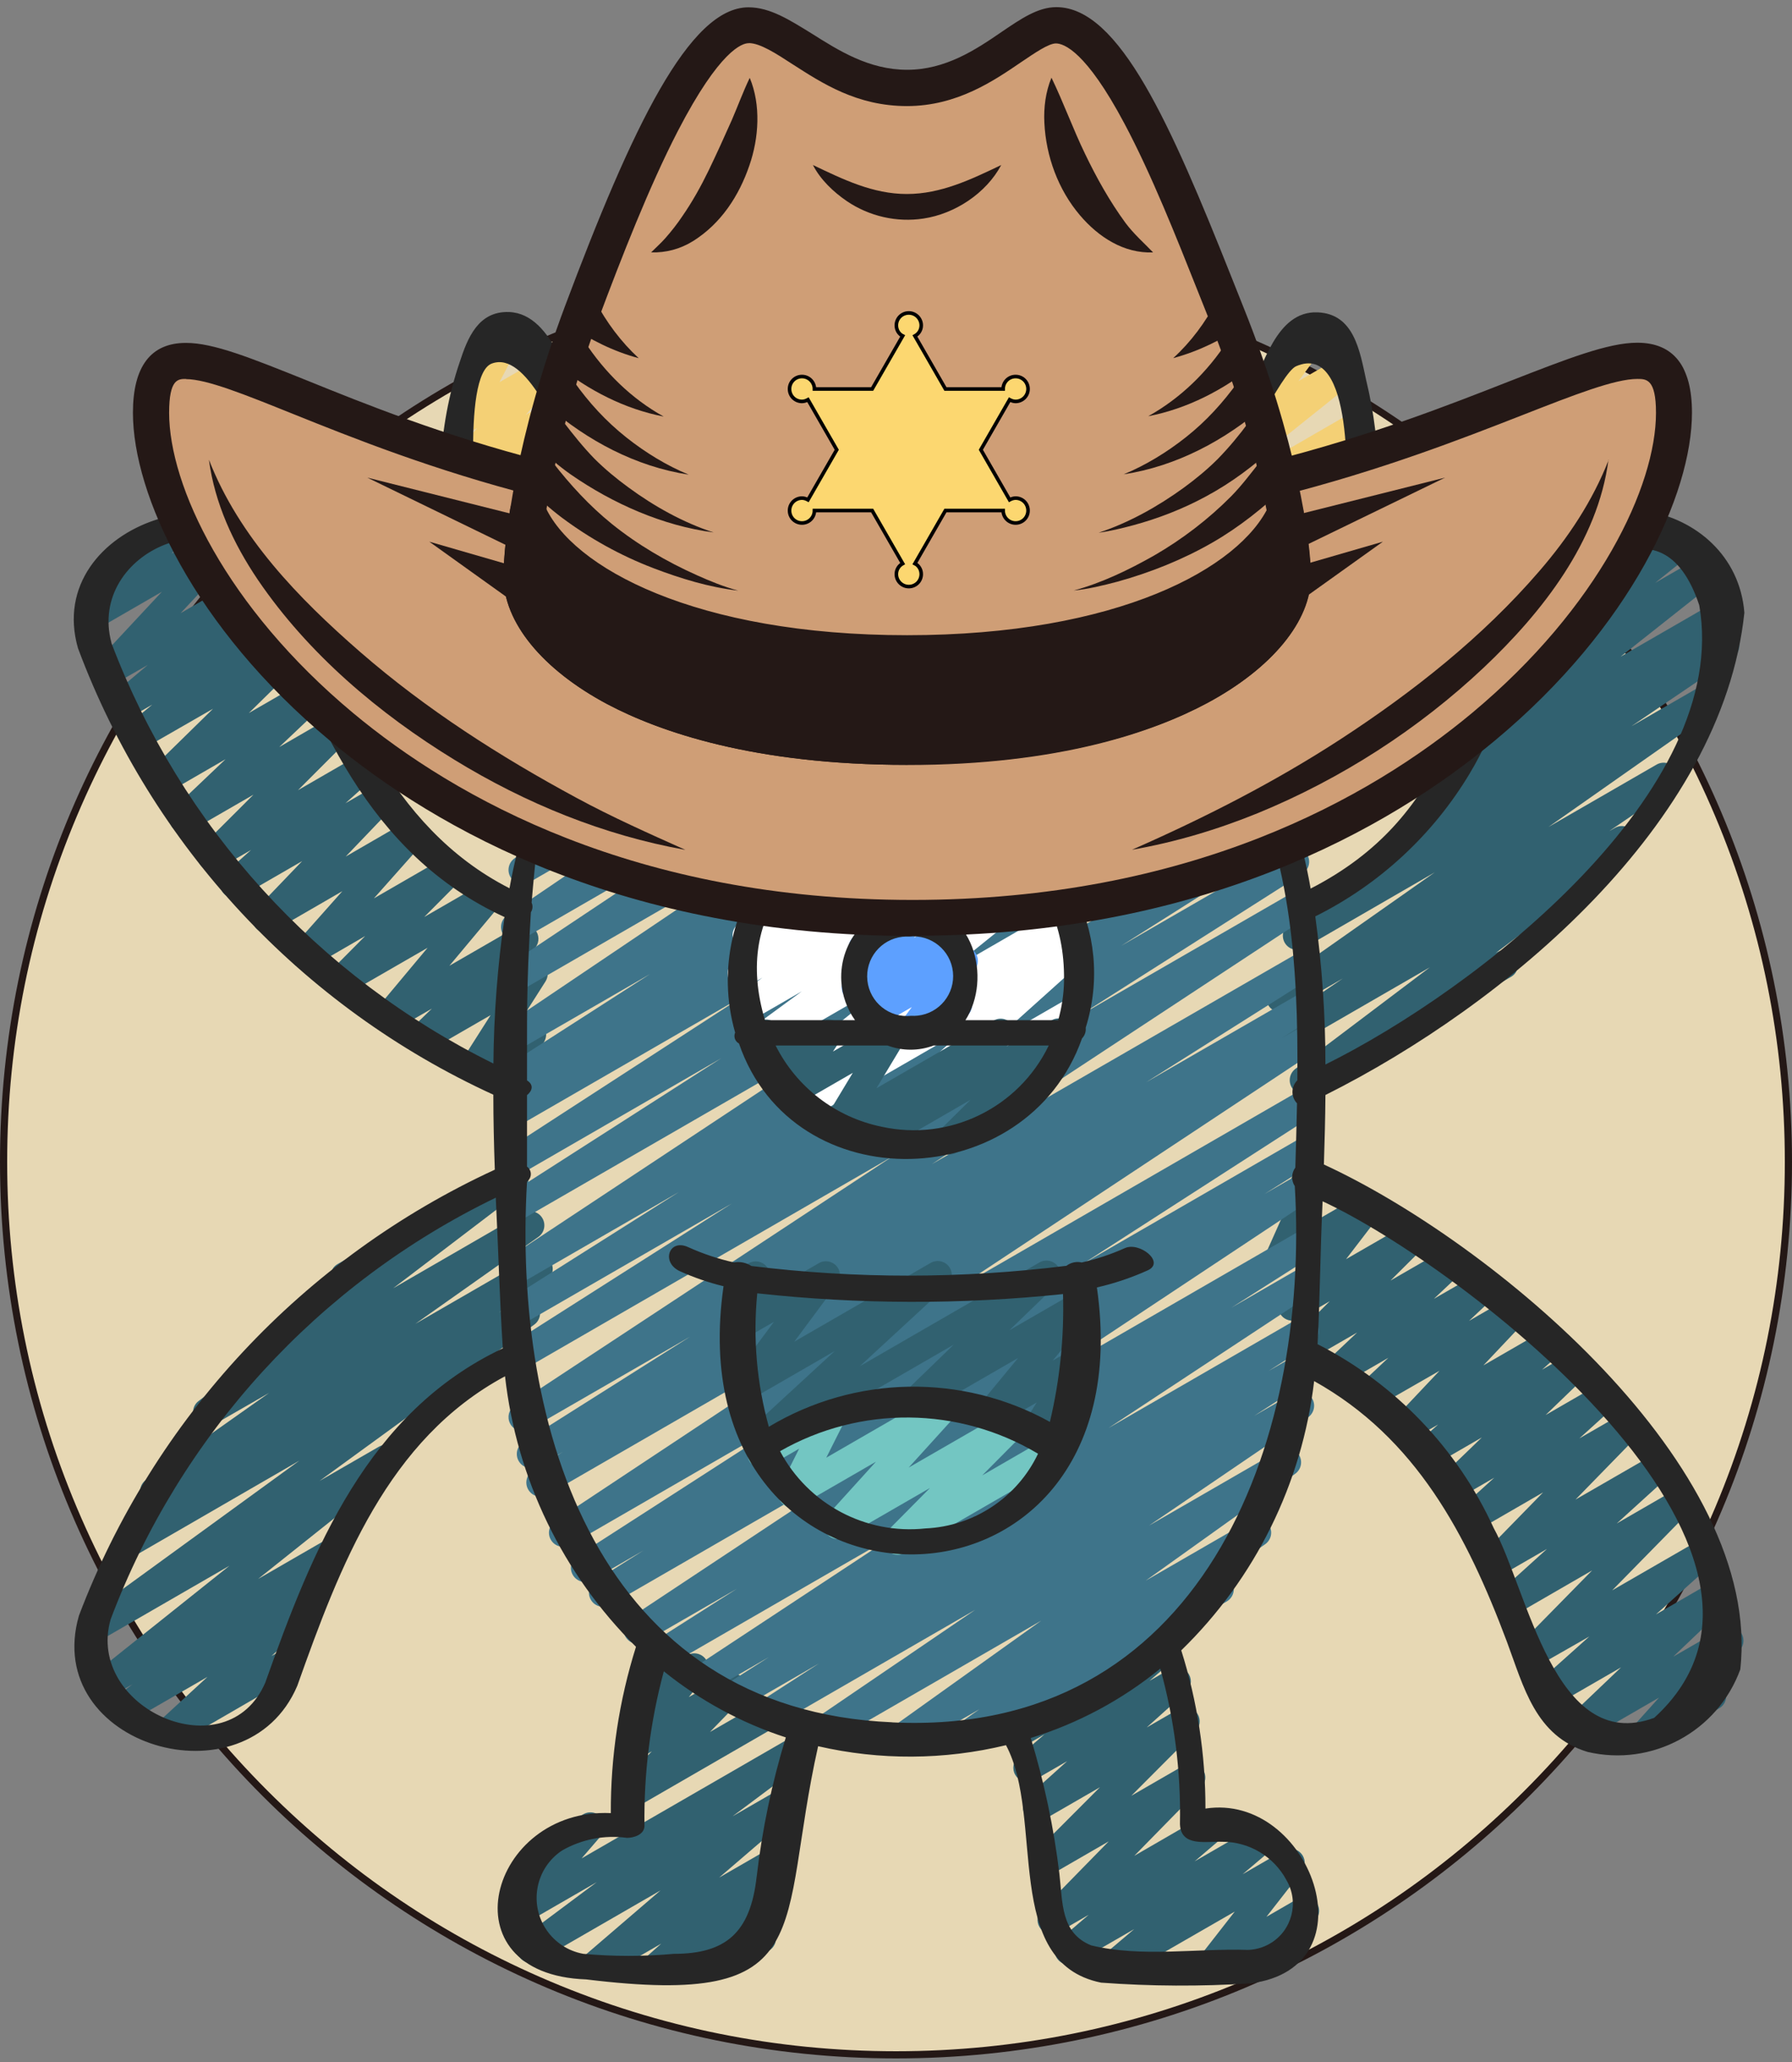 <?xml version="1.0" encoding="UTF-8"?>
<svg xmlns="http://www.w3.org/2000/svg" viewBox="0 0 500 575">
  <rect x="0" y="0" width="500" height="575" fill="#808080" stroke="none"/>
  <defs>
    <style>
      .cls-1 {
        fill: #3e748a;
      }

      .cls-1, .cls-2, .cls-3, .cls-4, .cls-5, .cls-6, .cls-7, .cls-8, .cls-9, .cls-10 {
        stroke-width: 0px;
      }

      .cls-2 {
        fill: #262626;
      }

      .cls-3 {
        fill: #316170;
      }

      .cls-4 {
        fill: #241816;
      }

      .cls-5 {
        fill: #fff;
      }

      .cls-6 {
        fill: #5da0ff;
      }

      .cls-7 {
        fill: #f4d075;
      }

      .cls-8 {
        fill: #e7d8b4;
      }

      .cls-9 {
        fill: #cf9e76;
      }

      .cls-10 {
        fill: #73c6c2;
      }

      .cls-11 {
        fill: #fcd770;
        stroke: #000;
        stroke-miterlimit: 10;
      }
    </style>
  </defs>
  <g id="Capa_1" data-name="Capa 1">
    <g>
      <path class="cls-8" d="m250,573c-66.51,0-129.04-25.9-176.07-72.93C26.9,453.04,1,390.51,1,324s25.9-129.04,72.93-176.07c47.03-47.03,109.56-72.93,176.07-72.93s129.04,25.9,176.07,72.93c47.03,47.03,72.93,109.56,72.93,176.07s-25.9,129.04-72.93,176.07c-47.03,47.03-109.56,72.93-176.07,72.93Z"/>
      <path class="cls-4" d="m250,76c33.48,0,65.96,6.56,96.53,19.49,29.53,12.49,56.05,30.37,78.83,53.15,22.78,22.78,40.66,49.3,53.15,78.83,12.93,30.57,19.49,63.05,19.49,96.53s-6.56,65.96-19.49,96.53c-12.49,29.53-30.37,56.05-53.15,78.83-22.78,22.78-49.3,40.66-78.83,53.15-30.57,12.93-63.05,19.49-96.53,19.49s-65.96-6.56-96.53-19.49c-29.53-12.49-56.05-30.37-78.83-53.15-22.78-22.78-40.66-49.3-53.15-78.83-12.93-30.57-19.49-63.05-19.49-96.53s6.56-65.96,19.49-96.53c12.49-29.53,30.37-56.05,53.15-78.83s49.3-40.66,78.83-53.15c30.57-12.93,63.05-19.49,96.53-19.49m0-2C111.93,74,0,185.93,0,324s111.93,250,250,250,250-111.93,250-250-111.93-250-250-250h0Z"/>
    </g>
  </g>
  <g id="Capa_2" data-name="Capa 2">
    <g>
      <path class="cls-3" d="m165.91,552.08c-2.18,0-3.94-1.77-3.95-3.94,0-1.15.5-2.25,1.38-3l20.95-17.98-34.18,19.72c-1.9,1.07-4.3.4-5.37-1.5-.97-1.72-.52-3.88,1.04-5.08l20.73-15.46-20.7,11.94c-1.88,1.09-4.3.46-5.39-1.43-.85-1.46-.67-3.3.44-4.58l7.1-8.14c-2.16-.28-3.68-2.26-3.4-4.42.16-1.21.87-2.29,1.93-2.9l16.28-9.4c1.89-1.09,4.3-.44,5.39,1.45.84,1.46.66,3.28-.44,4.55l-5.44,6.31,58.51-33.78c1.9-1.07,4.3-.4,5.37,1.5.97,1.72.52,3.88-1.04,5.08l-20.73,15.47,12.68-7.32c1.89-1.09,4.3-.44,5.39,1.45.95,1.64.59,3.72-.84,4.96l-20.97,18,13.59-7.84c1.89-1.09,4.3-.45,5.39,1.44.94,1.62.61,3.68-.8,4.93l-4.47,3.94c1.4-.24,2.82.28,3.73,1.36,1.23,1.48,1.21,3.63-.05,5.09l-3.82,4.45c1.98.91,2.84,3.26,1.93,5.24-.34.74-.9,1.36-1.61,1.76l-13.18,7.61c-1.89,1.08-4.3.42-5.38-1.47-.82-1.44-.66-3.25.42-4.51l.54-.63-11.46,6.61c-1.89,1.08-4.3.42-5.38-1.48-.92-1.61-.59-3.64.79-4.88l3.61-3.21-16.57,9.57c-.61.35-1.3.54-2,.53Z"/>
      <path class="cls-3" d="m175.4,504.62c-2.18,0-3.94-1.77-3.94-3.95,0-1.03.4-2.02,1.12-2.75l9.29-9.55-3.64,2.09c-1.89,1.08-4.3.42-5.38-1.47-.79-1.39-.67-3.13.32-4.39l5.33-6.73c-1.06.11-2.11-.26-2.86-1.02-1.27-1.16-1.64-3.01-.92-4.57l3.65-7.93c-.09-.12-.17-.24-.24-.37-1.09-1.88-.45-4.3,1.44-5.39l3.05-1.77c1.9-1.06,4.3-.39,5.37,1.51.61,1.09.67,2.41.15,3.55l-1.11,2.43,4.71-2.74c1.89-1.09,4.3-.44,5.39,1.45.8,1.4.68,3.14-.32,4.41l-4.61,5.81,10.37-5.98c1.89-1.09,4.3-.44,5.39,1.44.88,1.53.64,3.45-.58,4.72l-9.29,9.55,16.42-9.44c1.84-1.17,4.28-.63,5.45,1.21,1.17,1.84.63,4.28-1.21,5.45-.09.06-.19.11-.29.17l-41.07,23.72c-.6.35-1.29.54-1.99.53Z"/>
      <path class="cls-3" d="m310.53,552.08c-2.18,0-3.95-1.76-3.95-3.94,0-1.16.51-2.27,1.4-3.02l8.49-7.18-16.31,9.4c-1.9,1.07-4.3.41-5.38-1.49-.93-1.63-.57-3.69.84-4.92l8.14-6.97-8.32,4.8c-1.88,1.11-4.29.49-5.4-1.39-.92-1.55-.67-3.52.61-4.8l18.7-19.09-15.6,9.01c-1.7.98-3.85.56-5.07-.97-1.21-1.57-1.07-3.8.33-5.2l17.9-17.94-15.69,9.06c-1.92,1.03-4.31.31-5.34-1.61-.83-1.55-.53-3.47.73-4.7l11.15-10.02-9.14,5.27c-1.9,1.07-4.3.4-5.37-1.5-.92-1.62-.57-3.66.82-4.9l7.32-6.31-5.58,3.21c-1.93,1.01-4.31.26-5.32-1.67-.95-1.82-.35-4.06,1.38-5.16l41.65-24.05c1.88-1.1,4.3-.46,5.4,1.42.96,1.64.61,3.74-.84,4.98l-7.35,6.31,5.75-3.31c1.92-1.02,4.31-.29,5.33,1.64.82,1.55.52,3.45-.73,4.67l-11.12,10,8.83-5.1c1.88-1.1,4.3-.46,5.4,1.42.91,1.55.65,3.52-.62,4.78l-17.91,17.95,14.75-8.51c1.89-1.08,4.3-.42,5.38,1.47.87,1.52.63,3.44-.59,4.7l-18.71,19.09,20.44-11.83c1.9-1.07,4.3-.41,5.38,1.49.93,1.63.57,3.69-.84,4.92l-8.13,6.95,17.36-10.02c1.88-1.09,4.3-.45,5.39,1.43.96,1.66.6,3.77-.87,5l-8.5,7.19,11.4-6.58c1.89-1.09,4.3-.45,5.39,1.44.81,1.39.69,3.13-.3,4.4l-9.85,12.62,8.8-5.09c1.89-1.08,4.3-.42,5.38,1.48,1.07,1.88.43,4.26-1.43,5.35l-26.35,15.23c-1.63.95-3.7.62-4.95-.79-1.24-1.42-1.3-3.53-.14-5.02l9.85-12.62-32.02,18.43c-.6.36-1.28.55-1.97.55Z"/>
      <path class="cls-3" d="m363.8,305.15c-2.18,0-3.94-1.77-3.94-3.94,0-1.24.58-2.41,1.58-3.16l37.52-28.31-37.59,21.7c-1.9,1.07-4.3.39-5.37-1.5-1-1.77-.48-4.01,1.18-5.17l17.47-11.91-15.41,8.89c-1.89,1.08-4.3.41-5.38-1.48-1-1.76-.5-3.99,1.14-5.16l45.32-31.85-36.48,21.09c-1.89,1.08-4.3.42-5.38-1.47-1.02-1.78-.5-4.05,1.2-5.21l36.71-24.88c-2.17-.2-3.77-2.12-3.57-4.29.11-1.17.73-2.23,1.69-2.89l12.12-8.31c-2.12-.48-3.45-2.6-2.97-4.72.2-.87.69-1.65,1.39-2.21l27.76-21.98-12.78,7.38c-1.88,1.09-4.3.46-5.39-1.43-.98-1.69-.58-3.86.96-5.07l10.17-8.1c-1.93,1.02-4.31.28-5.33-1.64-.74-1.4-.57-3.1.42-4.33l12.47-15.44c-2.17.24-4.12-1.32-4.36-3.48-.17-1.55.59-3.06,1.94-3.85l16.27-9.41c1.89-1.09,4.3-.44,5.39,1.45.81,1.41.68,3.18-.35,4.45l-11.9,14.74,27.24-15.72c1.89-1.08,4.3-.41,5.38,1.48.95,1.68.55,3.8-.94,5.01l-10.17,8.11,13.71-7.89c1.89-1.08,4.3-.42,5.38,1.47.96,1.68.56,3.81-.95,5.03l-27.76,21.96,28.24-16.29c1.92-1.03,4.31-.32,5.34,1.6.94,1.74.45,3.9-1.15,5.06l-3.86,2.64c1.56-.22,3.1.49,3.94,1.81,1.13,1.8.63,4.17-1.13,5.36l-28.4,19.24,18-10.39c1.89-1.08,4.3-.41,5.38,1.48,1,1.76.5,3.99-1.14,5.16l-45.36,31.83,30.22-17.43c1.9-1.06,4.31-.37,5.36,1.53.98,1.76.48,3.97-1.17,5.14l-17.46,11.91,1.58-.89c1.89-1.08,4.3-.43,5.38,1.46.99,1.72.54,3.9-1.04,5.1l-37.63,28.35.51-.29c1.93-1.01,4.31-.26,5.32,1.67.95,1.82.35,4.06-1.38,5.16l-56.02,32.35c-.59.33-1.25.51-1.93.5Z"/>
      <path class="cls-3" d="m458.73,487.86c-2.18,0-3.94-1.77-3.94-3.95,0-.97.36-1.91,1.01-2.63l7.1-7.89-20.75,11.98c-1.89,1.09-4.3.45-5.39-1.44-.91-1.58-.62-3.57.7-4.83l14.85-14.15-19.24,11.11c-1.92,1.03-4.31.31-5.34-1.61-.83-1.55-.53-3.47.73-4.7l14.99-13.41-14.73,8.4c-1.89,1.08-4.3.42-5.38-1.47-.87-1.53-.63-3.44.6-4.7l20.29-20.65-21.05,12.16c-1.91,1.05-4.31.35-5.36-1.55-.86-1.57-.56-3.52.73-4.76l13.07-11.83-12.95,7.47c-1.89,1.09-4.3.44-5.39-1.45-.88-1.53-.64-3.47.6-4.73l16.67-17.07-18.09,10.45c-1.91,1.05-4.31.35-5.36-1.55-.86-1.57-.56-3.52.73-4.76l9.09-8.23-9.71,5.61c-1.87,1.12-4.29.52-5.41-1.34-.96-1.59-.68-3.64.68-4.91l10.98-10.59-12.84,7.42c-1.89,1.09-4.3.45-5.39-1.44-.94-1.62-.61-3.68.8-4.93l5.23-4.65-6.88,3.94c-1.89,1.08-4.3.43-5.38-1.47-.86-1.5-.64-3.39.55-4.66l12.1-12.8-17.26,9.9c-1.87,1.12-4.29.51-5.41-1.36-.97-1.62-.66-3.69.74-4.95l7.66-7.21-12.4,7.16c-1.85,1.15-4.28.57-5.43-1.28-1.01-1.63-.7-3.76.74-5.03l8.36-7.89-12.88,7.42c-1.9,1.06-4.31.37-5.36-1.53-.85-1.53-.59-3.43.63-4.68l9.99-9.95-8.47,4.89c-1.88,1.09-4.3.45-5.39-1.43-.8-1.38-.69-3.1.27-4.37l9.36-12.29-7.89,4.58c-1.89,1.09-4.3.44-5.39-1.45-.63-1.09-.7-2.42-.18-3.57l7.23-16.17c-.12-.15-.22-.31-.32-.47-1.09-1.89-.44-4.3,1.44-5.39l3.16-1.8c1.89-1.09,4.3-.44,5.39,1.44.63,1.1.7,2.43.18,3.59l-4.87,10.9,14.35-8.28c1.62-.94,3.68-.61,4.93.79,1.24,1.41,1.32,3.49.19,4.99l-9.45,12.32,17.66-10.19c1.9-1.06,4.31-.37,5.36,1.53.85,1.53.59,3.43-.63,4.68l-9.98,9.94,15.78-9.1c1.85-1.15,4.28-.57,5.43,1.28,1.01,1.63.7,3.76-.74,5.03l-8.37,7.89,12.76-7.35c1.86-1.13,4.29-.54,5.42,1.32.99,1.62.68,3.72-.74,4.99l-7.64,7.19,11.27-6.52c1.89-1.09,4.3-.45,5.39,1.44.88,1.51.65,3.42-.55,4.69l-12.1,12.8,17.02-9.82c1.89-1.08,4.3-.42,5.38,1.48.92,1.61.59,3.64-.79,4.88l-5.25,4.66,7.23-4.17c1.87-1.12,4.29-.52,5.41,1.34.96,1.59.68,3.64-.68,4.91l-10.97,10.57,13.89-8.02c1.91-1.05,4.31-.35,5.36,1.55.86,1.57.56,3.52-.73,4.76l-9.09,8.22,10.85-6.26c1.89-1.09,4.3-.44,5.39,1.45.88,1.53.64,3.46-.59,4.72l-16.73,17.15,19.91-11.48c1.91-1.05,4.31-.35,5.36,1.55.86,1.57.56,3.52-.73,4.76l-13.03,11.83,14.26-8.24c1.89-1.09,4.3-.44,5.39,1.45.88,1.53.64,3.47-.6,4.73l-20.32,20.71,22.54-13c1.92-1.03,4.31-.31,5.34,1.61.83,1.55.53,3.47-.73,4.7l-14.95,13.41,14.99-8.68c1.85-1.15,4.28-.57,5.43,1.28,1.01,1.63.7,3.76-.74,5.03l-14.84,14.14,13.69-7.89c1.89-1.08,4.3-.42,5.38,1.47.84,1.47.65,3.31-.47,4.57l-8.02,8.92c1.5-.13,2.94.64,3.66,1.96,1.09,1.88.45,4.3-1.44,5.39l-18.94,10.91c-.59.34-1.26.53-1.94.53Z"/>
      <path class="cls-3" d="m141.45,306.5c-2.18,0-3.94-1.77-3.94-3.95,0-.61.14-1.21.41-1.76l1.15-2.31-5.02,2.9c-1.89,1.08-4.3.43-5.38-1.46-.73-1.27-.69-2.83.08-4.06l8.14-12.78-17.53,10.11c-1.87,1.11-4.29.49-5.41-1.38-.94-1.58-.66-3.6.67-4.87l5.88-5.68-10.45,6.03c-1.89,1.09-4.3.44-5.39-1.45-.82-1.43-.67-3.22.39-4.49l14.26-17.06-22.88,13.19c-1.91,1.05-4.31.35-5.36-1.56-.83-1.52-.58-3.4.62-4.64l10.2-10.26-14.86,8.62c-1.89,1.09-4.3.44-5.39-1.44-.85-1.47-.66-3.33.47-4.6l13.41-15.09-19.21,11.11c-1.89,1.08-4.3.42-5.38-1.47-.86-1.51-.63-3.41.57-4.68l12.81-13.35-16.99,9.81c-1.89,1.09-4.3.44-5.39-1.44-.93-1.62-.61-3.67.79-4.92l7.31-6.54-9.07,5.23c-1.9,1.06-4.31.37-5.36-1.53-.85-1.53-.59-3.43.63-4.68l14.49-14.45-17.55,10.12c-1.89,1.09-4.3.45-5.39-1.44-.91-1.58-.62-3.57.7-4.83l14.45-13.74-16.48,9.53c-1.89,1.09-4.3.44-5.39-1.45-.9-1.56-.63-3.53.65-4.79l17.73-17.36-19.83,11.39c-1.9,1.07-4.3.4-5.38-1.49-.93-1.65-.56-3.73.89-4.95l7.38-6.11-7.05,4.06c-1.89,1.09-4.3.45-5.39-1.44-.96-1.65-.59-3.75.86-4.99l10.31-8.69-9.78,5.6c-1.9,1.07-4.3.41-5.38-1.49-.84-1.49-.63-3.35.53-4.61l18.56-19.9-17.77,10.26c-1.89,1.08-4.3.42-5.38-1.47-.87-1.52-.63-3.42.58-4.68l6.81-7.05c-2.12-.48-3.46-2.59-2.98-4.72.24-1.07.92-2,1.88-2.55l18.94-10.93c1.89-1.09,4.3-.44,5.39,1.44.88,1.53.64,3.45-.58,4.72l-4.2,4.34,16.27-9.4c1.89-1.08,4.3-.43,5.38,1.46.86,1.49.64,3.37-.52,4.64l-18.58,19.9,25.11-14.49c1.89-1.08,4.3-.42,5.38,1.47.94,1.64.58,3.72-.86,4.95l-10.26,8.68,9.37-5.41c1.89-1.09,4.3-.44,5.39,1.45.96,1.67.58,3.78-.9,5.01l-7.4,6.13,6.22-3.59c1.89-1.09,4.3-.44,5.39,1.45.9,1.56.63,3.53-.65,4.79l-17.77,17.42,18.25-10.53c1.84-1.16,4.28-.61,5.44,1.24,1.04,1.64.72,3.8-.75,5.08l-14.45,13.69,14.99-8.68c1.9-1.06,4.31-.37,5.36,1.53.85,1.53.59,3.43-.63,4.68l-14.49,14.5,15.96-9.22c1.92-1.02,4.31-.29,5.33,1.64.82,1.55.52,3.45-.73,4.67l-7.31,6.54,8.07-4.65c1.89-1.08,4.3-.42,5.38,1.47.86,1.51.63,3.41-.57,4.68l-12.82,13.38,16.36-9.47c1.89-1.09,4.3-.44,5.39,1.44.85,1.47.66,3.33-.47,4.6l-13.41,15.09,19.51-11.27c1.91-1.05,4.31-.35,5.36,1.56.83,1.52.58,3.4-.62,4.64l-10.21,10.26,16.29-9.4c1.89-1.09,4.3-.44,5.39,1.45.82,1.43.67,3.22-.39,4.49l-14.26,17.06,18.88-10.9c1.87-1.11,4.29-.49,5.41,1.38.94,1.58.66,3.6-.67,4.87l-5.85,5.67,3.76-2.18c1.89-1.08,4.3-.42,5.38,1.48.72,1.26.68,2.81-.09,4.04l-8.13,12.77,2.37-1.39c1.88-1.1,4.3-.47,5.4,1.41.67,1.15.72,2.57.12,3.76l-4.16,8.36.11.18c1.09,1.89.44,4.3-1.44,5.39l-3.07,1.77c-.6.36-1.28.55-1.98.55Z"/>
      <path class="cls-3" d="m46.84,487.08c-2.18,0-3.95-1.76-3.95-3.94,0-1.1.46-2.16,1.27-2.91l13.73-12.62-22,12.7c-1.9,1.07-4.3.4-5.37-1.5-.97-1.72-.52-3.88,1.04-5.08l5.41-4.06-6.58,3.8c-1.9,1.06-4.31.38-5.37-1.52-.93-1.67-.53-3.76.94-4.97l38.09-30.38-36.24,20.92c-1.89,1.08-4.3.42-5.38-1.48-.99-1.74-.52-3.94,1.09-5.13l60.02-43.61-46.39,26.82c-1.87,1.11-4.29.5-5.41-1.38-1.08-1.82-.53-4.17,1.24-5.32l13.27-8.84-1.29.74c-1.9,1.07-4.3.39-5.37-1.51-.98-1.75-.5-3.95,1.13-5.13l34.36-24.26-15.15,8.71c-1.84,1.17-4.28.64-5.45-1.2-1.14-1.79-.66-4.17,1.09-5.37l40.34-30.71c-2.17-.13-3.83-2.01-3.69-4.18.08-1.31.81-2.5,1.95-3.16l47.49-27.43c1.9-1.06,4.31-.37,5.36,1.53.94,1.69.51,3.82-1.01,5.01l-36.29,27.61,36.29-20.97c1.9-1.07,4.3-.39,5.37,1.51.98,1.75.5,3.95-1.13,5.13l-34.36,24.26,32.43-18.72c1.89-1.08,4.3-.42,5.38,1.48,1.02,1.79.49,4.07-1.22,5.22l-13.27,8.84,5.63-3.24c1.91-1.05,4.31-.36,5.36,1.54.95,1.72.49,3.87-1.07,5.05l-59.99,43.65,16.57-9.55c1.89-1.08,4.3-.41,5.38,1.48.95,1.68.55,3.8-.94,5.01l-38.13,30.38,18.54-10.7c1.89-1.09,4.3-.44,5.39,1.44,1,1.73.55,3.93-1.05,5.13l-8.28,6.19c1.34-.13,2.64.47,3.4,1.58,1.19,1.62.97,3.88-.51,5.24l-13.75,12.62,2.57-1.48c1.84-1.17,4.28-.63,5.45,1.21,1.17,1.84.63,4.28-1.21,5.45-.09.06-.19.11-.29.17l-33.45,19.37c-.6.35-1.3.54-2,.53Z"/>
      <path class="cls-1" d="m251.14,488.87c-2.18,0-3.95-1.76-3.95-3.94,0-1.28.61-2.47,1.65-3.22l41.67-29.77-58.59,33.82c-1.91,1.04-4.31.33-5.35-1.58-.95-1.74-.45-3.92,1.16-5.08l44.37-30.19-55.72,32.17c-1.89,1.08-4.3.42-5.38-1.48-1.03-1.81-.48-4.11,1.27-5.25l16.21-10.47-22.14,12.79c-1.91,1.05-4.31.35-5.36-1.56-.98-1.79-.44-4.03,1.25-5.17l12.27-7.83-16.77,9.67c-1.87,1.12-4.29.51-5.41-1.36-1.1-1.83-.54-4.21,1.27-5.36l57-37.56-63.56,36.69c-1.92,1.04-4.31.33-5.35-1.59-.97-1.79-.42-4.01,1.26-5.15l22.71-14.44-25.8,14.89c-1.91,1.05-4.31.36-5.36-1.55-.98-1.77-.46-4,1.21-5.15l79.8-52.86-85.19,49.17c-1.87,1.12-4.29.52-5.42-1.35-1.12-1.87-.52-4.29,1.35-5.42l13.24-8.35-14.34,8.27c-1.91,1.05-4.31.35-5.36-1.56-.98-1.79-.44-4.03,1.25-5.17l64.06-41.25-66,38.13c-1.88,1.09-4.3.45-5.39-1.43-1.05-1.81-.5-4.12,1.24-5.27l100.14-66.34-102.37,59.09c-1.91,1.05-4.31.36-5.36-1.55-1-1.81-.43-4.08,1.3-5.21l8.41-5.23-7.01,4.04c-1.91,1.05-4.31.35-5.36-1.56-.99-1.8-.43-4.06,1.28-5.19l46.55-29.4-44.97,25.94c-1.96.95-4.32.13-5.27-1.83-.82-1.7-.33-3.74,1.18-4.88l105.52-69.48-103.15,59.57c-1.86,1.13-4.29.54-5.42-1.33-1.13-1.86-.54-4.29,1.33-5.42l62.48-39.74-58.54,33.78c-1.92,1.03-4.31.3-5.34-1.62-.95-1.78-.4-3.99,1.27-5.13l47.79-30.2-43.72,25.25c-1.9,1.06-4.31.38-5.37-1.52-1-1.79-.47-4.04,1.23-5.19l100.99-66.78-96.85,55.87c-1.9,1.06-4.31.38-5.37-1.52-1.01-1.8-.45-4.08,1.27-5.22l59.65-38.21-55.55,32.08c-1.86,1.14-4.29.55-5.42-1.31-1.14-1.86-.55-4.29,1.31-5.42h0l66.09-42.84-61.97,35.77c-1.89,1.09-4.3.44-5.39-1.45-1.06-1.84-.48-4.19,1.32-5.31l6.88-4.32-2.82,1.62c-1.91,1.05-4.31.35-5.36-1.56-.98-1.79-.44-4.03,1.25-5.17l39.76-25.54-35.66,20.58c-1.88,1.09-4.3.45-5.39-1.43-1.04-1.8-.51-4.1,1.22-5.26l73.78-49.7-69.6,40.18c-1.91,1.04-4.31.34-5.35-1.57-.96-1.76-.45-3.96,1.19-5.12l55.98-37.3-51.66,29.82c-1.85,1.16-4.28.6-5.44-1.24-1.16-1.85-.6-4.28,1.24-5.44h0l55.48-37.65-49.28,28.45c-1.87,1.11-4.29.49-5.4-1.38-1.07-1.81-.54-4.14,1.22-5.3l36.9-24.96-28.4,16.39c-1.88,1.09-4.3.45-5.39-1.43-1.02-1.76-.54-4,1.12-5.19l37.32-26.82-23.67,13.65c-1.89,1.09-4.3.44-5.39-1.45-.98-1.7-.56-3.85.98-5.07l41.86-32.84c-.87-1.85-.19-4.06,1.58-5.09l18.77-10.84c1.89-1.09,4.3-.44,5.39,1.45.98,1.7.56,3.85-.98,5.07l-18.06,14.2,44.34-25.6c1.88-1.09,4.3-.45,5.39,1.43,1.02,1.76.54,4-1.12,5.19l-37.35,26.82,54.85-31.66c1.89-1.08,4.3-.42,5.38,1.47,1.02,1.78.5,4.05-1.2,5.21l-36.82,24.95,47.97-27.69c1.87-1.11,4.29-.49,5.4,1.38,1.07,1.81.54,4.14-1.22,5.3l-55.48,37.65,64.25-37.08c1.89-1.08,4.3-.42,5.38,1.48,1.02,1.79.49,4.07-1.22,5.22l-55.92,37.25,61.63-35.57c1.88-1.09,4.3-.45,5.39,1.44,1.04,1.8.51,4.1-1.22,5.26l-73.78,49.7,80.92-46.72c1.86-1.14,4.29-.55,5.42,1.31s.55,4.29-1.31,5.42l-39.88,25.61,43.91-25.35c1.9-1.06,4.3-.39,5.37,1.51,1.02,1.82.45,4.11-1.3,5.24l-6.76,4.24,9.28-5.36c1.88-1.1,4.3-.46,5.39,1.43,1.06,1.82.5,4.15-1.27,5.29l-66.15,42.9,71.5-41.3c1.88-1.1,4.3-.47,5.4,1.41,1.08,1.84.5,4.19-1.3,5.33l-59.48,38.12,60.75-35.09c1.91-1.05,4.31-.36,5.36,1.55.98,1.77.46,4-1.21,5.15l-100.99,66.8,102.63-59.26c1.86-1.13,4.29-.53,5.42,1.34,1.13,1.86.53,4.29-1.34,5.42l-47.89,30.26,46.64-26.93c1.92-1.04,4.31-.33,5.35,1.59.97,1.79.42,4.01-1.26,5.15l-62.48,39.73,60.31-34.81c1.87-1.12,4.29-.51,5.41,1.36,1.1,1.83.54,4.21-1.27,5.36l-105.51,69.43,102.18-58.92c1.92-1.03,4.31-.3,5.34,1.62.95,1.78.4,3.99-1.27,5.13l-46.48,29.34,42.41-24.46c1.9-1.07,4.3-.4,5.37,1.5,1.03,1.83.45,4.15-1.33,5.27l-8.64,5.38,4.59-2.65c1.91-1.05,4.31-.36,5.36,1.55.98,1.77.46,4-1.21,5.15l-100.09,66.24,95.94-55.39c1.91-1.05,4.31-.35,5.36,1.56.98,1.79.44,4.03-1.25,5.17l-64.01,41.22,59.91-34.59c1.89-1.09,4.3-.44,5.39,1.45,1.06,1.84.48,4.19-1.32,5.31l-13.41,8.42,9.36-5.4c1.91-1.05,4.31-.36,5.36,1.55.98,1.77.46,4-1.21,5.15l-79.84,52.94,75.68-43.69c1.89-1.08,4.3-.42,5.38,1.47,1.04,1.82.47,4.14-1.3,5.28l-22.66,14.4,18.57-10.72c1.87-1.12,4.29-.51,5.41,1.36,1.1,1.83.54,4.21-1.27,5.36l-57.01,37.57,52.86-30.52c1.92-1.03,4.31-.3,5.34,1.62.95,1.77.41,3.98-1.24,5.11l-12.31,7.89,8-4.62c1.86-1.14,4.29-.55,5.42,1.31s.55,4.29-1.31,5.42l-16.13,10.4,10.85-6.26c1.9-1.07,4.3-.39,5.37,1.5,1,1.77.48,4.01-1.18,5.17l-44.41,30.21,36.52-21.08c1.88-1.1,4.3-.47,5.4,1.41,1.04,1.77.55,4.04-1.13,5.22l-41.68,29.78,29.1-16.8c1.89-1.08,4.3-.43,5.38,1.46,1.02,1.77.51,4.02-1.16,5.19l-12.36,8.62c2.17.18,3.78,2.09,3.6,4.26-.11,1.28-.84,2.43-1.96,3.08l-70.41,40.65c-1.89,1.08-4.3.43-5.38-1.46-1.02-1.77-.51-4.02,1.16-5.19l5.61-3.94-20.18,11.65c-.6.36-1.28.55-1.97.56Z"/>
      <path class="cls-7" d="m161.49,209.28c-2.18,0-3.94-1.77-3.94-3.95,0-1.06.43-2.07,1.18-2.81l22.6-22.09-30.11,17.36c-1.91,1.05-4.31.35-5.36-1.56-.83-1.52-.58-3.4.62-4.64l20.76-20.78-25.25,14.58c-1.89,1.08-4.3.42-5.38-1.47-.96-1.68-.56-3.81.95-5.03l1.89-1.49-1.46.84c-1.9,1.07-4.3.41-5.38-1.49-.84-1.49-.63-3.35.53-4.61l18.56-19.92-19.1,11.05c-1.87,1.12-4.29.51-5.41-1.36-.97-1.62-.66-3.69.74-4.95l9.85-9.19-7.2,4.15c-1.89,1.08-4.3.42-5.38-1.47-.81-1.43-.66-3.2.39-4.47l14.32-17.19-9.69,5.59c-1.89,1.08-4.3.42-5.38-1.47-.82-1.45-.65-3.26.43-4.52l7.89-9.04-1.38.79c-1.89,1.08-4.3.43-5.38-1.46-.66-1.16-.7-2.57-.09-3.75l7.68-14.99c-2.15-.34-3.62-2.36-3.28-4.51.19-1.18.89-2.21,1.93-2.8l8.28-4.78c1.89-1.08,4.3-.43,5.38,1.46.66,1.16.7,2.57.09,3.75l-7.03,13.52,10.26-5.91c1.89-1.09,4.3-.44,5.39,1.45.84,1.46.66,3.28-.44,4.55l-7.89,9.03,8.4-4.84c1.88-1.1,4.3-.47,5.4,1.41.85,1.45.68,3.28-.41,4.56l-14.3,17.19,17.88-10.32c1.87-1.12,4.29-.51,5.41,1.36.97,1.62.66,3.69-.74,4.95l-9.82,9.17,12.11-6.98c1.9-1.07,4.3-.41,5.38,1.49.84,1.49.63,3.35-.53,4.61l-18.59,19.91,25.29-14.61c1.88-1.1,4.3-.47,5.4,1.42.99,1.7.58,3.88-.97,5.09l-1.9,1.5,4.44-2.56c1.91-1.05,4.31-.35,5.36,1.56.83,1.52.58,3.4-.62,4.64l-20.76,20.8,31.34-18.09c1.72-.99,3.91-.55,5.11,1.03,1.2,1.58,1.03,3.81-.39,5.2l-22.6,22.09,14.84-8.56c1.93-1.01,4.31-.26,5.32,1.67.95,1.82.35,4.06-1.38,5.16l-41.94,24.21c-.58.35-1.25.54-1.93.54Z"/>
      <path class="cls-7" d="m335.84,207.22c-2.18,0-3.95-1.76-3.95-3.94,0-1.07.43-2.1,1.2-2.84l17.67-17.18-28.44,16.39c-1.9,1.06-4.3.39-5.37-1.51-.94-1.67-.54-3.78.95-4.99l16.94-13.41-21.7,12.53c-1.9,1.07-4.3.4-5.37-1.5-.94-1.66-.55-3.76.92-4.98l29.7-24.08-34.07,19.66c-1.89,1.08-4.3.41-5.38-1.48-.96-1.69-.54-3.83.98-5.04l30.68-23.83-31.09,17.94c-1.89,1.08-4.3.41-5.38-1.48-.95-1.68-.55-3.8.94-5.01l50.26-40.24c-.17-.13-.33-.28-.47-.44-1.23-1.41-1.3-3.48-.17-4.97l12.99-17.53c-.43-.31-.78-.71-1.04-1.18-1.09-1.88-.45-4.3,1.44-5.39l8.47-4.89c1.89-1.09,4.3-.44,5.39,1.45.78,1.36.69,3.05-.24,4.31l-9.4,12.68,11.18-6.45c1.89-1.09,4.3-.45,5.39,1.44.98,1.69.57,3.83-.95,5.05l-37.18,29.75,35.8-20.67c1.89-1.08,4.3-.41,5.38,1.48.96,1.69.54,3.83-.98,5.04l-30.73,23.86,27.61-15.96c1.88-1.1,4.3-.47,5.4,1.41.99,1.69.59,3.86-.94,5.08l-29.7,24.07,24.69-14.25c1.9-1.06,4.3-.39,5.37,1.51.94,1.67.54,3.78-.95,4.99l-16.94,13.41,9.47-5.45c1.72-1,3.92-.56,5.12,1.03,1.21,1.59,1.04,3.83-.39,5.22l-17.69,17.2,1.77-1.02c1.89-1.08,4.3-.41,5.38,1.48,1.07,1.88.43,4.26-1.43,5.35l-29.19,16.84c-.59.35-1.26.53-1.95.54Z"/>
      <path class="cls-10" d="m250.44,433.56c-2.18-.03-3.92-1.81-3.9-3.99.01-1.01.41-1.97,1.11-2.7l11.83-11.94-23.78,13.72c-1.89,1.08-4.3.42-5.38-1.47-.84-1.47-.64-3.32.49-4.58l13.59-14.99-21.3,12.3c-1.88,1.11-4.29.48-5.4-1.39-.69-1.16-.73-2.59-.12-3.79l5.39-10.75-8.46,4.89c-1.88,1.1-4.3.47-5.4-1.41-1.1-1.88-.47-4.3,1.41-5.4.01,0,.03-.02.04-.03l19.87-11.48c1.88-1.11,4.29-.48,5.4,1.39.69,1.16.73,2.59.12,3.79l-5.4,10.75,31.71-18.31c1.89-1.09,4.3-.44,5.39,1.45.85,1.48.65,3.35-.5,4.62l-13.6,14.99,27.61-15.91c1.91-1.04,4.31-.33,5.35,1.58.82,1.51.57,3.37-.62,4.61l-11.83,11.91,19.67-11.37c1.84-1.17,4.28-.63,5.45,1.21,1.17,1.84.63,4.28-1.21,5.45-.09.06-.19.11-.29.17l-45.31,26.16c-.59.35-1.26.53-1.95.53Z"/>
      <path class="cls-3" d="m211.11,406.11c-2.18,0-3.94-1.77-3.94-3.95,0-1.1.46-2.15,1.27-2.89l24.46-22.52-23.8,13.74c-1.89,1.09-4.3.44-5.39-1.45-.78-1.36-.69-3.05.24-4.31l11.99-16.13-7.06,4.06c-1.89,1.08-4.3.43-5.38-1.46-.53-.93-.67-2.03-.37-3.06l1.95-6.67c-1.93-1.01-2.68-3.39-1.66-5.32.35-.66.88-1.21,1.52-1.59l3.94-2.28c1.89-1.09,4.3-.45,5.39,1.44.54.94.67,2.05.37,3.09l-1.2,4.1,15.05-8.68c1.89-1.08,4.3-.42,5.38,1.47.77,1.35.68,3.03-.25,4.29l-12,16.14,38.08-21.98c1.9-1.07,4.3-.4,5.37,1.49.89,1.58.59,3.57-.74,4.82l-24.41,22.51,50.05-28.9c1.87-1.11,4.29-.49,5.41,1.38.94,1.58.66,3.6-.67,4.87l-13.06,12.62,17.47-10.08c1.9-1.07,4.3-.41,5.38,1.49.8,1.42.65,3.18-.37,4.44l-10.41,12.62,5.41-3.12c1.89-1.09,4.3-.45,5.39,1.44.73,1.27.7,2.84-.08,4.08l-4.3,6.82c2.18.06,3.9,1.87,3.84,4.04-.04,1.37-.78,2.63-1.97,3.32l-11.08,6.4c-1.89,1.09-4.3.45-5.39-1.44-.73-1.27-.7-2.84.08-4.08l3.64-5.77-10.6,6.11c-1.89,1.08-4.3.43-5.38-1.46-.81-1.42-.66-3.2.37-4.46l10.43-12.62-26.28,15.16c-1.87,1.11-4.29.49-5.41-1.38-.94-1.58-.66-3.6.67-4.87l13.05-12.62-53.03,30.6c-.6.35-1.28.54-1.97.54Z"/>
      <path class="cls-5" d="m246.37,316.78c-2.18,0-3.94-1.77-3.94-3.95,0-1.12.48-2.19,1.31-2.93l25.85-23.2-37.7,21.75c-1.88,1.09-4.3.45-5.39-1.43-1.02-1.76-.54-4,1.12-5.19l3.68-2.64-6.81,3.94c-1.89,1.09-4.3.44-5.39-1.45-.97-1.68-.57-3.82.94-5.03l29.56-23.84-35.91,20.73c-1.9,1.07-4.3.4-5.37-1.5-.98-1.73-.52-3.91,1.07-5.1l14.35-10.51-14.02,8.09c-1.89,1.08-4.3.43-5.38-1.46-1-1.75-.53-3.97,1.1-5.15l7.3-5.29-3.84,2.22c-1.89,1.08-4.3.41-5.38-1.48-.98-1.72-.53-3.91,1.06-5.1l5-3.71c-1.6.53-3.36-.01-4.38-1.35-1.2-1.58-1.05-3.8.36-5.2l14.36-14.2c-2.18.04-3.98-1.69-4.02-3.87-.03-1.44.73-2.77,1.97-3.49l23.16-13.41c1.9-1.07,4.3-.39,5.37,1.5.86,1.54.6,3.46-.64,4.71l-12.99,12.86,32.17-18.57c1.9-1.06,4.31-.38,5.37,1.53.95,1.71.51,3.86-1.05,5.05l-4.4,3.27,9.98-5.76c1.89-1.08,4.3-.43,5.38,1.46,1,1.75.53,3.97-1.1,5.15l-7.3,5.28,10.95-6.31c1.9-1.07,4.3-.4,5.37,1.5.98,1.73.52,3.91-1.07,5.1l-14.39,10.54,16.95-9.78c1.89-1.09,4.3-.45,5.39,1.44.98,1.69.57,3.83-.95,5.05l-29.56,23.83,31.67-18.27c1.9-1.07,4.3-.39,5.37,1.51.97,1.73.5,3.92-1.09,5.1l-3.65,2.63,1.58-.92c1.92-1.03,4.31-.31,5.34,1.61.83,1.55.53,3.47-.73,4.7l-25.85,23.21,20.94-12.09c1.93-1.01,4.31-.26,5.32,1.67.95,1.82.35,4.06-1.38,5.16l-53.65,30.99c-.6.38-1.28.59-1.99.6Z"/>
      <path class="cls-6" d="m254.19,291.71c-2.18,0-3.94-1.77-3.94-3.94,0-.85.28-1.68.79-2.37l3.38-4.57-9.66,5.57c-1.89,1.08-4.3.42-5.38-1.47-.86-1.51-.63-3.41.57-4.68l2.13-2.22-1.32.79c-1.89,1.08-4.3.43-5.38-1.46-.8-1.4-.67-3.15.33-4.42l3.94-4.88c-2.1-.59-3.32-2.77-2.73-4.87.28-.99.93-1.83,1.82-2.34l13.07-7.54c1.89-1.08,4.3-.43,5.38,1.46.8,1.4.67,3.15-.33,4.42l-1.85,2.32,7.35-4.24c1.89-1.08,4.3-.42,5.38,1.47.86,1.51.63,3.41-.57,4.68l-2.12,2.2,1.89-1.09c1.89-1.09,4.3-.43,5.39,1.45.78,1.36.68,3.05-.25,4.31l-4.44,6.01c2.17.19,3.77,2.11,3.58,4.28-.11,1.27-.84,2.41-1.94,3.06l-13.07,7.53c-.61.35-1.31.53-2.01.52Z"/>
      <path class="cls-3" d="m243.2,322.01c-2.18,0-3.95-1.76-3.95-3.94,0-1.17.52-2.28,1.42-3.04l.88-.73-6.27,3.62c-1.89,1.09-4.3.44-5.39-1.44-.72-1.24-.7-2.77.03-4l8.02-13.31-15.87,9.15c-1.89,1.09-4.3.44-5.39-1.44-.74-1.29-.7-2.88.11-4.13l1.9-2.9-2.28,1.31c-1.89,1.09-4.3.44-5.39-1.45-.29-.51-.47-1.07-.51-1.66l-.32-4.02c-2.17-.16-3.81-2.05-3.65-4.22.1-1.31.83-2.48,1.97-3.13l3.21-1.85c1.17-.67,2.61-.7,3.81-.08,1.19.63,1.98,1.81,2.1,3.16l.25,3.27,11.16-6.44c1.89-1.09,4.3-.44,5.39,1.44.74,1.29.7,2.88-.11,4.13l-1.9,2.91,14.8-8.54c1.88-1.09,4.3-.45,5.39,1.43.72,1.25.71,2.79-.04,4.02l-8.02,13.33,32.68-18.86c1.89-1.09,4.3-.44,5.39,1.45.95,1.66.58,3.76-.89,4.99l-.86.73,12.52-7.23c1.71-1.01,3.91-.57,5.1,1.03,1.2,1.57,1.05,3.8-.36,5.19l-10.08,9.96h0c2.18,0,3.94,1.77,3.94,3.94,0,1.41-.75,2.71-1.97,3.42l-23.12,13.34c-1.9,1.07-4.3.39-5.37-1.5-.86-1.54-.6-3.46.64-4.71l8.61-8.51-25.63,14.8c-.6.35-1.28.54-1.97.54Z"/>
      <path class="cls-2" d="m205.12,287.94c-.5,1.14-.03,2.47,1.07,3.05,15.16,44.18,80.38,42.13,95.71-1.42.77-.8,1.15-1.89,1.03-2.99,8.39-26.67-6.43-55.1-33.1-63.49-4.95-1.56-10.11-2.35-15.3-2.33-29.07.65-52.1,24.75-51.45,53.82.1,4.53.79,9.02,2.04,13.37Zm40.85,26.25c-12.8-2.63-23.69-10.97-29.56-22.64h31.24c4.14,1.55,8.7,1.55,12.84,0h32.13c-8.43,17.44-27.73,26.81-46.65,22.64h0Zm7.72-53.01c6.09-.65,11.55,3.77,12.19,9.85.65,6.09-3.77,11.55-9.85,12.19-.59.06-1.19.08-1.78.04-6.09.67-11.56-3.72-12.23-9.8-.67-6.09,3.72-11.56,9.8-12.23.62-.07,1.25-.08,1.88-.05h0Zm43.2,12.18c-.06,3.76-.61,7.5-1.63,11.12h-25.89c7.46-11.69,2.55-31.8-15.13-32.75-11.44.67-20.16,10.48-19.5,21.92.23,3.9,1.55,7.65,3.82,10.83h-25.12c-18.65-62.24,84.28-75.36,83.44-11.12Z"/>
      <path class="cls-2" d="m369.39,324.72c.21-6.43.38-12.89.43-19.37,50.08-25.07,110.7-75.53,116.89-134.5-2.52-31.95-49.7-40.54-61.2-9.22-19.91,33.83-20.67,66-59.82,86.16-2.48-14.33-7.02-28.22-13.48-41.25,29.6-24.54,37.87-63.91,28.97-100.56-1.77-8.11-3.35-18.46-13.54-18.88-11.66-.47-15.18,15.36-19.28,22.81-10.76,19.52-28.48,40.92-50.45,48.71-27.78-10.73-58.56-10.73-86.34,0-19.72-6.77-36.13-24.82-47.04-41.63-5.52-8.45-9.74-29.52-22.51-29.98-8.56-.29-11.55,7.2-13.73,13.89-12.44,36.4-3.54,82.38,27.2,106.14-6.33,12.86-10.82,26.55-13.33,40.66-33.58-17.1-47.21-53.73-59.17-87.48-14.04-32.93-71.31-14.49-61.23,20.54,20.62,55.21,62.3,99.99,115.89,124.5,0,7,.17,13.98.41,20.91-53.49,24.65-95.16,69.31-116.04,124.37-10.44,36.29,46.64,53.17,60.93,19.55,11.96-33.65,25.25-68.74,57.96-86.31,3.22,28.58,16.11,55.19,36.54,75.44-4.72,15-7.09,30.65-7.02,46.38-33.93-1.58-46.7,44.97-6.86,46.37,65.65,8,53.16-13.65,64.7-65.03,17.26,3.97,35.21,3.87,52.42-.29,10.85,20.31-1.22,60.58,26.53,66.22,13.89,1.02,27.84,1.09,41.74.2,34.46-4.43,16.57-53.24-12.62-48.74.03-14.97-2.24-29.85-6.75-44.12,20.61-20.03,33.71-46.55,37.08-75.09,28.4,15.85,42.53,42.71,53.77,72.64,4.73,12.67,7.94,26.35,22.52,30.77,17.96,4.21,36.25-5.64,42.6-22.97,6.46-56.66-69.37-119.28-116.16-140.83Zm40.79-109.22c6.79-11.2,10.19-23.72,16.34-35.09,10.79-19.94,36.96-43.67,47.6-11.65,9.1,51.98-62.1,107.21-104.3,128.08,0-13.82-.96-27.61-2.83-41.3,17.94-8.93,32.93-22.83,43.2-40.04Zm-67.55-82.9c3.81-4.69,14.85-28.68,19.02-30.48,16.09-6.95,14.42,33.75,13.72,43.27-2.23,21.14-11.95,40.78-27.42,55.37-.64.04-1.24.32-1.68.79-9.75,2.58-25.02-9.47-31.15-14.77-5.01-6.67-9.55-16.77-13.6-22.4,16.3-6.73,30.49-17.71,41.11-31.79Zm-208.18,23.46c-1.58-7.1-5.79-51.49,2.76-54.68,9.81-3.67,18.26,19.24,22.88,25.74,11.42,16.8,27.36,30.02,45.98,38.14-1.22,16-24.17,35.56-39.83,36.01-6.56-.65-4.5-.21-9.66-5.39-11.04-10.87-18.72-24.7-22.12-39.82Zm-103.35,23.22c-6.91-25.75,32.05-41.85,42.98-16.13,13.32,37.48,28.61,75.06,66.7,92.58-1.95,13.53-2.99,27.18-3.11,40.84-49.09-24.21-87.18-66.12-106.6-117.3h.02Zm42.98,289.79c-10.64,25.03-50.36,7.36-43.2-17.53,19.43-51.51,57.89-93.59,107.45-117.56.73,14.59,1.07,28.3,1.96,42.01-37.72,17.82-53.01,55.91-66.22,93.07Zm137.04,54.24c-1.74,15.71-8.68,21.53-23.1,21.53-8.4.76-16.85.76-25.25,0-8.62-1.55-14.35-9.8-12.79-18.42.77-4.27,3.25-8.04,6.88-10.42,5.48-3.13,11.83-4.36,18.08-3.5,1.93,0,4.88-.92,4.88-3.35-.2-14.55,1.61-29.05,5.4-43.1,10.13,8.17,21.66,14.42,34.04,18.44-3.88,12.67-6.6,25.66-8.13,38.83Zm118.11-14.64c.24,6.47,7.42,4.73,11.88,4.92,7.47,0,14.33,4.13,17.85,10.72,3.6,6.16,1.54,14.07-4.62,17.67-1.84,1.08-3.92,1.68-6.05,1.76-14.61-.47-29.59,2.16-43.83-1.26-8.55-3.46-7.93-11.97-8.88-20.05-1.55-12.8-4.22-25.44-7.98-37.78,13.18-4.06,25.45-10.63,36.14-19.35,3.93,14.11,5.78,28.72,5.49,43.37Zm-80.29-28.4c-82.05-3.47-105.93-81.89-101.89-150.8,1.15-.83,1.41-2.43.58-3.58-.16-.22-.36-.42-.58-.58v-19.92c1.51-1.24,1.93-2.9,0-4.11.05-16.62-.27-25.16,1.08-46.9.51-.8.59-1.81.2-2.67,2.04-24.14,4.07-40.4,14.67-42.95,24.9-2.18,45.78-19.71,52.22-43.87,25.01-9.35,52.59-9.15,77.46.55,3.64,23.67,28.91,42.22,52.07,43.39,15.34,27.61,17.56,60.1,17.23,92.42-1.78,1.76-1.82,4.62-.09,6.42-.12,6-.29,11.99-.47,17.92-1.13,1.53-1.19,3.59-.15,5.18,4.3,72.35-26.35,153.64-112.35,149.52v-.02Zm212.56-1.22c-27.83,10.19-35.25-35.72-44.75-52.98-10.12-22.14-27.43-40.19-49.12-51.24.69-13.16.73-26.15,1.4-39.84,39.03,18.05,143.06,98.12,92.47,144.08v-.02Z"/>
      <path class="cls-2" d="m313.85,348.05c-3.87,1.73-7.9,3.07-12.03,4-1.49-.35-3.06,0-4.28.93-29.18,3.64-58.7,3.65-87.89.05-1.44-.94-3.19-1.3-4.89-1-4.37-.98-8.62-2.4-12.7-4.24-5.38-2.52-7.69,4.21-2.41,6.67,3.94,1.78,8.03,3.19,12.23,4.21-14.18,99.18,118.5,100.14,104.17.34,4.9-1.12,9.68-2.73,14.26-4.8,4.84-2.3-2.43-8.02-6.45-6.16Zm-55.62,78.16c-16.66,1.79-32.73-6.74-40.58-21.54,22.36-12.77,49.87-12.5,71.98.71-5.81,12.21-17.88,20.23-31.39,20.83Zm34.71-29.71c-24.51-13.57-54.4-13.05-78.42,1.37-3.37-12.1-4.46-24.72-3.23-37.22,28.35,3.1,56.95,3.17,85.31.21.35,11.99-.88,23.97-3.66,35.64h0Z"/>
    </g>
  </g>
  <g id="Capa_3" data-name="Capa 3">
    <g>
      <path class="cls-9" d="m467,115.11c0,45.6-70.88,140.85-212.43,140.85S42.1,160.71,42.1,115.11s59.25,31.03,210.46,31.03c151.34.09,214.45-76.63,214.45-31.03Z"/>
      <path class="cls-4" d="m254.57,261c-80.32,0-132.68-29.63-162.53-54.47-37.92-31.6-54.95-68.69-54.95-91.42,0-12.95,5-19.49,14.79-19.49,7.72,0,18.04,4.17,33.58,10.4,32.52,13.17,86.99,35.11,167.18,35.11s135.36-21.81,168.63-34.85c15.89-6.19,27.39-10.71,35.55-10.71,10.14,0,15.27,6.54,15.27,19.49,0,22.74-16.94,59.78-54.95,91.42-29.85,24.84-82.21,54.47-162.53,54.47l-.04.04ZM51.89,105.67c-2.19,0-4.7,0-4.7,9.44,0,20.32,15.84,54.12,51.31,83.7,28.57,23.79,78.83,52.14,156.12,52.14s127.55-28.35,156.12-52.14c35.46-29.58,51.31-63.33,51.31-83.7,0-9.44-2.68-9.44-5.22-9.44-6.28,0-17.6,4.43-31.86,10.01-34.02,13.3-90.81,35.55-172.32,35.55s-137.69-22.47-170.91-35.81c-13.43-5.4-24.05-9.7-29.85-9.7v-.04Z"/>
      <path class="cls-9" d="m294.69,7.05c-9.09,0-20.85,17.47-41.61,17.47s-33.44-17.47-44.29-17.47c-15.27,0-33.66,45.91-46.52,80.23-12.86,34.37-16.77,63.07-16.77,73.6,0,19.71,34.28,47.36,107.53,47.36s107.53-28.66,107.53-47.36c0-10.27-4.43-38.36-18.52-73.34-11.76-29.36-30.42-80.54-47.45-80.54l.09.04Z"/>
      <path class="cls-4" d="m253.12,213.29c-42.71,0-69.04-9.22-83.61-16.9-18.17-9.66-29.01-22.87-29.01-35.55,0-10.27,3.6-39.33,17.12-75.4C176.4,35.4,192.34,2.04,208.84,2.04c5.97,0,11.41,3.47,17.73,7.37,7.46,4.7,15.89,10.05,26.55,10.05s19.09-5.57,26.25-10.49c5.49-3.73,10.23-6.98,15.36-6.98,17.6,0,31.95,32.74,48.94,75.45,1.14,2.9,2.24,5.62,3.25,8.16,14.92,37.18,18.87,65.44,18.87,75.23,0,12.33-10.84,25.5-28.92,35.2-14.7,7.81-41.17,17.16-83.7,17.16l-.04.09ZM208.84,12.05c-1.67,0-7.94,1.76-19.71,24.49-8.03,15.54-15.71,35.24-22.16,52.45-12.11,32.17-16.46,60.61-16.46,71.85,0,6.85,6.19,17.38,23.66,26.69,13.61,7.2,38.27,15.76,78.92,15.76s65.27-8.73,78.92-16.06c17.47-9.35,23.66-20.06,23.66-26.33,0-10.58-4.87-38.27-18.17-71.45-1.05-2.59-2.11-5.35-3.29-8.25-5.79-14.57-12.95-32.65-20.5-46.79-10.71-20.15-16.9-22.3-19.09-22.3-2.06,0-5.93,2.68-9.7,5.22-7.55,5.14-17.86,12.25-31.86,12.25s-23.7-6.41-31.86-11.63c-4.65-3.03-9.13-5.93-12.25-5.93l-.09.04Z"/>
      <g>
        <path class="cls-4" d="m253.12,182.08c-63.69,0-97.92-20.98-105.78-39.33-1.27,8.03-1.76,14.31-1.76,18.08,0,19.71,34.28,47.36,107.53,47.36s107.53-28.66,107.53-47.36c0-3.73-.61-9.88-2.06-17.82-8.25,17.86-42.44,39.06-105.51,39.06h.04Z"/>
        <path class="cls-4" d="m253.12,213.29c-42.71,0-69.04-9.22-83.61-16.9-18.17-9.66-29.01-22.87-29.01-35.55,0-4.65.61-11.32,1.84-18.87.35-2.19,2.11-3.95,4.35-4.21s4.35.97,5.22,3.03c7.46,17.47,42.31,36.34,101.17,36.34s92.92-18.74,100.99-36.17c.92-1.98,3.03-3.12,5.22-2.9,2.19.26,3.95,1.89,4.3,4.08,1.32,7.55,2.11,14.22,2.11,18.74,0,12.33-10.84,25.5-28.92,35.2-14.66,7.9-41.13,17.25-83.61,17.25l-.04-.04Zm-102.4-56.75c-.13,1.62-.13,3.12-.13,4.35,0,6.85,6.19,17.38,23.66,26.69,13.61,7.2,38.27,15.76,78.92,15.76s65.27-8.73,78.92-16.06c17.47-9.35,23.66-20.06,23.66-26.33,0-1.32-.09-2.94-.22-4.7-16.11,16.68-50.83,30.99-102.35,30.99-54.6-.09-87.3-14.79-102.4-30.68h-.04Z"/>
      </g>
      <path class="cls-4" d="m358.68,148.73c-1.27,2.59-2.59,5.22-4.43,7.55-2.41,2.9-4.92,5.57-7.81,7.94-5.97,5-12.68,8.95-19.71,12.16-14.57,6.67-30.46,10.14-46.3,12.03-16.42,1.98-33.14,1.98-49.64.57-15.84-1.32-32.22-4.43-46.96-10.58-7.81-3.25-15.76-7.02-22.3-12.47-3.25-2.68-6.32-5.49-9-8.78-2.19-2.68-3.73-5.62-5.14-8.73,3.16,5.49,7.11,10.36,12.25,14.09,6.06,4.43,12.47,7.9,19.36,10.84,14.44,6.14,30.42,9.22,45.95,10.84,16.33,1.67,32.74,1.84,49.11.7,8.08-.57,16.2-1.62,24.05-3.16,7.55-1.54,15.14-3.29,22.38-5.97,7.94-2.94,16.06-6.28,23-11.28,3.38-2.41,6.54-5,9.44-8.03,2.24-2.41,3.99-5,5.71-7.72h.04Z"/>
      <path class="cls-4" d="m321.73,70.38c-8.16.35-15.27-4.3-20.41-10.36-6.06-7.11-9.48-16.46-9.92-25.76-.22-4.3.35-8.65,1.98-12.6,3.38,6.98,5.97,14.22,9.35,21.2,3.25,6.76,6.85,13.21,11.28,19.27,2.33,3.12,5.14,5.57,7.72,8.25Z"/>
      <path class="cls-4" d="m181.67,70.38c1.32-1.32,2.77-2.59,3.99-3.99,1.67-1.89,3.29-3.95,4.7-6.06,2.77-3.99,5.22-8.38,7.33-12.73,2.24-4.65,4.43-9.44,6.5-14.13,1.67-3.86,3.16-7.94,5-11.76,3.16,7.55,2.55,16.81-.09,24.4-2.9,8.51-7.94,16.24-15.71,21.11-3.6,2.24-7.59,3.29-11.76,3.16h.04Z"/>
      <path class="cls-4" d="m58.29,128.19c8.43,21.59,24.97,38.62,42.22,53.63,18.39,15.98,38.98,29.14,60.39,40.69,9.88,5.35,20.15,9.92,30.33,14.48-22.82-4.08-44.55-12.95-64.34-25.06-21.2-12.95-40.91-29.63-54.95-50.26-6.85-10.14-12.03-21.33-13.65-33.49Z"/>
      <path class="cls-4" d="m448.79,128.19c-2.94,22.82-18.52,42.57-34.76,57.94-18.21,17.16-39.77,31.03-62.94,40.56-11.41,4.65-23.17,8.16-35.24,10.27,20.15-8.87,39.68-18.79,58.16-30.81,20.28-13.21,39.63-28.49,55.48-46.88,8.08-9.35,14.84-19.49,19.36-31.03l-.04-.04Z"/>
      <path class="cls-4" d="m226.83,46.02c8.38,3.99,16.68,8.08,26.2,8.08s17.95-4.08,26.33-8.08c-4.21,7.9-12.95,13.61-21.68,14.92-7.46,1.14-15.14-.61-21.42-4.87-3.73-2.55-7.33-5.97-9.44-10.05Z"/>
      <path class="cls-11" d="m283.37,138.9c-.61,0-1.19.22-1.67.48l-8.03-13.96,8.03-13.96c.48.26,1.05.48,1.67.48,1.89,0,3.47-1.54,3.47-3.47s-1.54-3.47-3.47-3.47-3.47,1.54-3.47,3.47h-16.11l-8.51-14.79c1.05-.57,1.76-1.67,1.76-2.94,0-1.89-1.54-3.47-3.47-3.47s-3.47,1.54-3.47,3.47c0,1.27.7,2.41,1.76,2.94l-8.51,14.79h-16.11c0-1.89-1.54-3.47-3.47-3.47s-3.47,1.54-3.47,3.47,1.54,3.47,3.47,3.47c.61,0,1.19-.22,1.67-.48l8.03,13.96-8.03,13.96c-.48-.26-1.05-.48-1.67-.48-1.89,0-3.47,1.54-3.47,3.47s1.54,3.47,3.47,3.47,3.47-1.54,3.47-3.47h16.11l8.51,14.79c-1.05.57-1.76,1.67-1.76,2.94,0,1.89,1.54,3.47,3.47,3.47s3.47-1.54,3.47-3.47c0-1.27-.7-2.41-1.76-2.94l8.51-14.79h16.11c0,1.89,1.54,3.47,3.47,3.47s3.47-1.54,3.47-3.47-1.54-3.47-3.47-3.47Z"/>
      <g>
        <path class="cls-4" d="m358.81,135.65c-6.32,5.93-12.95,11.28-20.5,15.63-8.3,4.78-17.34,8.38-26.55,10.93-3.99,1.05-8.08,2.06-12.16,2.46,7.81-2.11,15.41-5.79,22.47-9.79,7.81-4.52,15.05-10.05,21.42-16.46,2.9-2.94,5.4-6.28,7.94-9.48,2.41,2.24,4.92,4.52,7.37,6.76v-.04Z"/>
        <path class="cls-4" d="m355.87,124.37c-5.97,5.49-12.25,10.23-19.44,14.09-6.41,3.47-13.3,6.14-20.32,8.03-3.12.83-6.32,1.62-9.57,2.06,8.43-2.77,16.55-7.33,23.7-12.51,3.38-2.46,6.63-5.14,9.57-8.08,3.16-3.25,5.97-6.63,8.65-10.27,2.41,2.24,4.92,4.52,7.37,6.76l.04-.09Z"/>
        <path class="cls-4" d="m352.93,113.13c-11.1,9.66-24.71,16.9-39.41,19.14,6.19-2.55,12.11-6.19,17.38-10.36,5.71-4.52,10.4-9.7,14.66-15.63,2.46,2.33,4.92,4.56,7.37,6.85Z"/>
        <path class="cls-4" d="m349.95,101.85c-8.6,6.89-18.65,12.11-29.58,14.22,9-5,16.55-12.38,22.12-20.98,2.55,2.33,5,4.52,7.46,6.76Z"/>
        <path class="cls-4" d="m347.05,90.57c-6.06,4.17-12.6,7.37-19.71,9.3,5-4.56,9-10.01,12.16-15.98,2.46,2.24,5,4.43,7.55,6.67Z"/>
      </g>
      <g>
        <path class="cls-4" d="m154.19,128.89c4.92,6.32,10.23,12.11,16.46,17.16,7.24,5.84,15.36,10.58,23.79,14.35,3.73,1.67,7.59,3.25,11.54,4.3-8.08-.92-16.11-3.38-23.7-6.28-9.09-3.47-17.69-8.25-25.41-14-3.6-2.68-6.85-5.71-10.05-8.78,2.46-2.24,4.92-4.52,7.37-6.76Z"/>
        <path class="cls-4" d="m157.18,117.61c2.77,3.6,5.49,7.02,8.65,10.27,2.94,2.94,6.19,5.62,9.57,8.08,7.11,5.22,15.27,9.79,23.7,12.51-14.13-1.84-28.09-8.03-39.77-16.11-3.47-2.41-6.5-5.14-9.57-7.94,2.46-2.33,4.92-4.56,7.37-6.85l.04.04Z"/>
        <path class="cls-4" d="m160.12,106.37c4.21,5.93,8.95,11.1,14.66,15.63,5.27,4.17,11.19,7.81,17.38,10.36-14.7-2.24-28.31-9.48-39.41-19.14,2.46-2.33,4.92-4.56,7.37-6.85Z"/>
        <path class="cls-4" d="m163.06,95.18c5.62,8.6,13.08,15.98,22.12,20.98-10.93-2.11-20.98-7.33-29.58-14.22,2.46-2.33,5-4.52,7.46-6.76Z"/>
        <path class="cls-4" d="m166.05,83.9c3.16,5.97,7.2,11.41,12.16,15.98-7.11-1.89-13.65-5.22-19.71-9.3,2.55-2.24,5.05-4.43,7.55-6.67Z"/>
      </g>
      <g>
        <polygon class="cls-4" points="146.38 154.52 102.49 133.19 149.85 145.08 146.38 154.52"/>
        <polygon class="cls-4" points="143.88 168.3 119.78 151.05 148.31 159.3 143.88 168.3"/>
        <polygon class="cls-4" points="355.79 145.08 403.19 133.19 359.25 154.52 355.79 145.08"/>
        <polygon class="cls-4" points="357.37 159.3 385.85 151.05 361.71 168.3 357.37 159.3"/>
      </g>
    </g>
  </g>
</svg>